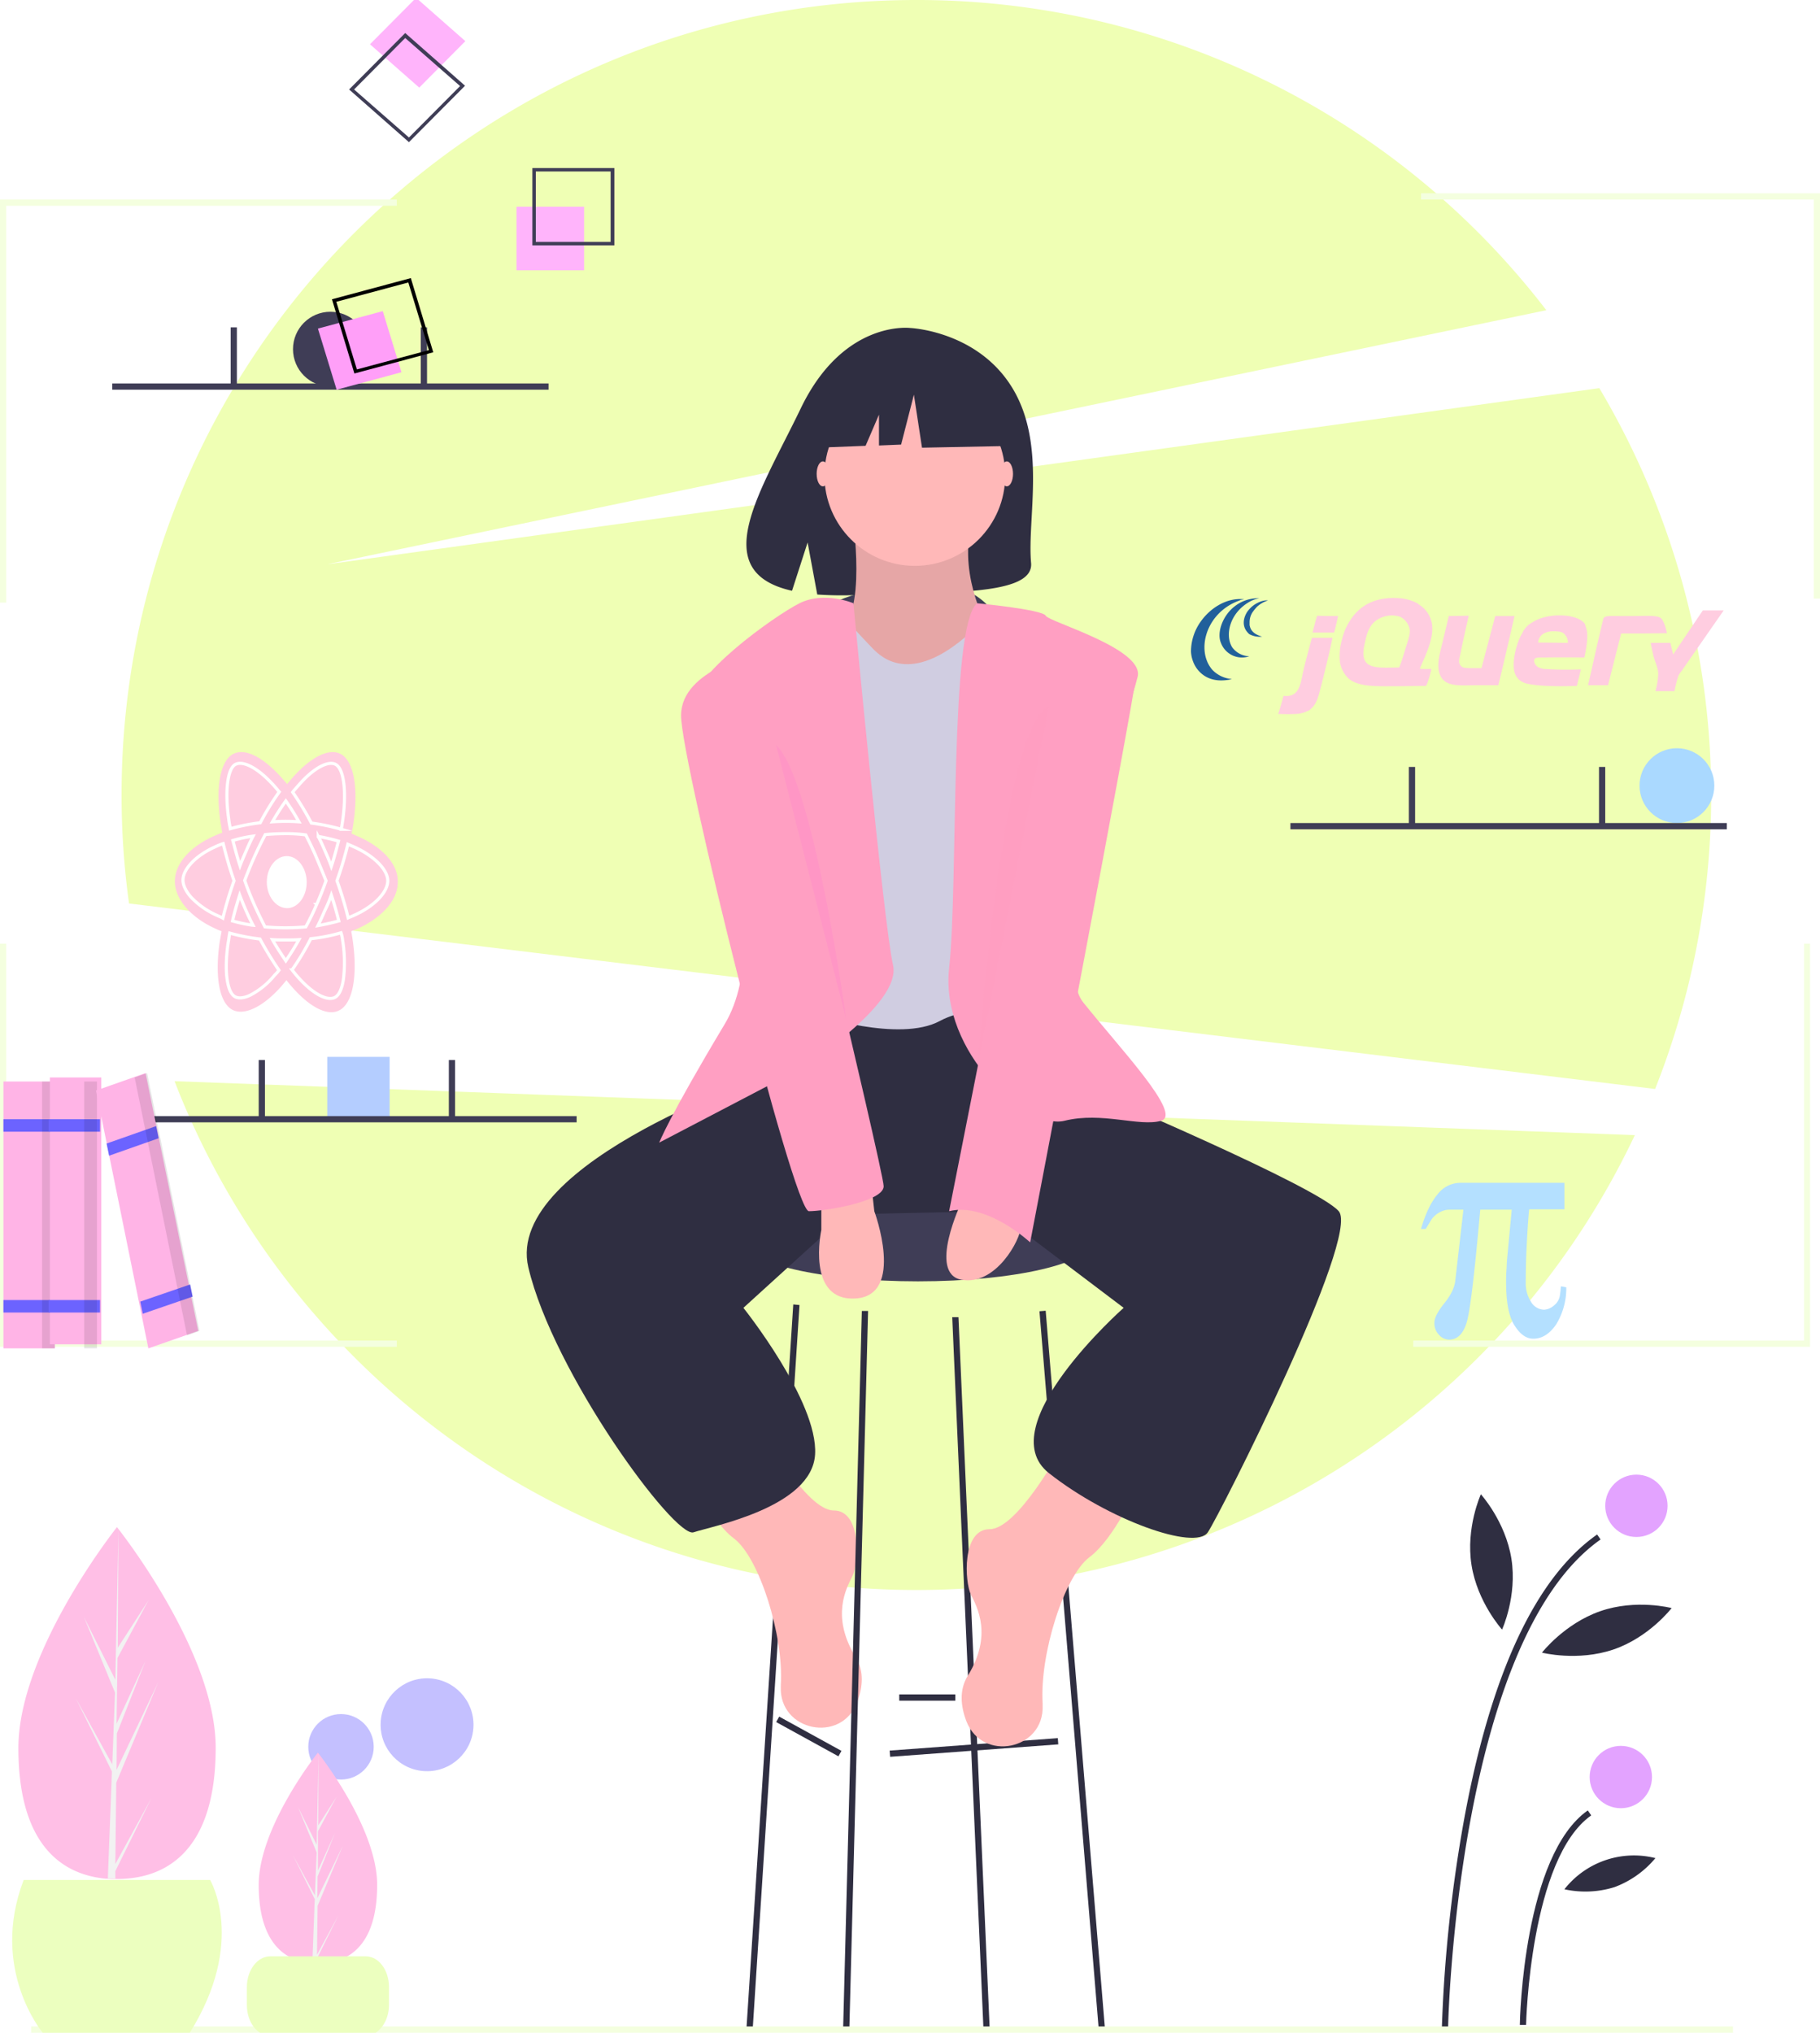 <svg id="fb414a8b-d0ff-4841-818a-532ec941ba8d" xmlns="http://www.w3.org/2000/svg" viewBox="0 0 583.9 652"><defs><style>.cls-1{fill:#fff;}.cls-2,.cls-23{fill:#6c63ff;}.cls-2{opacity:0.4;}.cls-12,.cls-13,.cls-2,.cls-9{isolation:isolate;}.cls-3{fill:#efffb4;}.cls-4{fill:#3f3d56;}.cls-5{fill:#aad9ff;}.cls-6{fill:#b4cdff;}.cls-7{fill:#2f2e41;}.cls-8{fill:#ffb8b8;}.cls-9{opacity:0.1;}.cls-10{fill:#d0cde1;}.cls-11,.cls-13{fill:#ff9fc2;}.cls-12{fill:#ff74d6;}.cls-12,.cls-13{opacity:0.2;}.cls-14{fill:#f4ffdf;}.cls-15{fill:#e3a3ff;}.cls-16{fill:#ffbfe6;}.cls-17{fill:#f2f2f2;}.cls-18,.cls-20{fill:#ffcde0;}.cls-19{fill:#21609b;}.cls-20{stroke:#fff;stroke-miterlimit:10;}.cls-21{fill:#ecffbf;}.cls-22{fill:#ffb4e6;}.cls-24{fill:#ffb4fb;}.cls-25{fill:#ff9ff8;}.cls-26{fill:#b4e0ff;}</style></defs><rect class="cls-1" y="-0.7" width="583.9" height="653.5"/><circle class="cls-2" cx="137" cy="553.2" r="14.9" transform="translate(-420.45 671.71) rotate(-88.09)"/><circle class="cls-2" cx="109.4" cy="560.3" r="10.5"/><path class="cls-3" d="M531,349.3a255.57,255.57,0,0,0-17.9-224.8L105,181,496.1,99.5A254.36,254.36,0,0,0,294,0C153.2,0,39,114.2,39,255a253.31,253.31,0,0,0,2.4,34.8Z"/><path class="cls-3" d="M56,346.8C92.9,442.3,185.5,510,294,510A254.88,254.88,0,0,0,524.5,364.1Z"/><circle class="cls-4" cx="106" cy="112" r="12"/><circle class="cls-5" cx="538" cy="252" r="12"/><rect class="cls-6" x="105" y="339" width="20" height="20"/><path class="cls-4" d="M268,193s33-14.4,48.5.8S275,204,268,193Z"/><path class="cls-7" d="M325,124.8c-11.1-18.7-33-19.6-33-19.6s-21.4-2.7-35.1,25.8c-12.8,26.6-30.4,52.3-2.8,58.5l5-15.5,3.1,16.7a116.16,116.16,0,0,0,11.8.2c29.5-1,57.7.3,56.8-10.3C329.5,166.5,335.7,142.8,325,124.8Z"/><ellipse class="cls-4" cx="294.5" cy="398" rx="56" ry="13"/><rect class="cls-7" x="285.41" y="559.52" width="54.1" height="2" transform="translate(-40.48 24.57) rotate(-4.23)"/><rect class="cls-7" x="258.49" y="545.59" width="2" height="22.8" transform="translate(-353.61 515.94) rotate(-61.19)"/><rect class="cls-7" x="288.5" y="543.5" width="18" height="2"/><polygon class="cls-7" points="241.5 650.6 239.5 650.4 254.5 418.4 256.5 418.6 241.5 650.6"/><polygon class="cls-7" points="315.5 650.5 305.5 422.5 307.5 422.5 317.5 650.5 315.5 650.5"/><rect class="cls-7" x="343" y="420.1" width="2" height="230.8" transform="translate(-42.92 30.14) rotate(-4.72)"/><path class="cls-8" d="M340.5,464.5s-14,26-23,26-8,17-6,21,7,13-1,26c-2.8,4.5-2.3,9.7-.5,14.5,5.1,13.4,25.1,9.3,24.5-5v-.5c-1-16,7-41,15-47s15-22,15-22Z"/><path class="cls-8" d="M244.5,458.5s14,26,23,26,8,17,6,21-7,13,1,26c2.8,4.5,2.3,9.7.5,14.5-5.1,13.4-25.1,9.3-24.5-5v-.5c1-16-7-41-15-47s-15-22-15-22Z"/><path class="cls-7" d="M255.5,330.5l-6,13s-88,29-80,63,47,87,53,85,38-8,39-25-23-47-23-47l33-30,48-1,41,31s-43,38-24,53,47,25,51,19,49-95,42-103-78-38-78-38l-19-27-74-4Z"/><path class="cls-8" d="M273.5,165.5s5,33-5,37,20,21,20,21h17l11-23s-10-18-4-35S273.5,165.5,273.5,165.5Z"/><path class="cls-9" d="M273.5,165.5s5,33-5,37,20,21,20,21h17l11-23s-10-18-4-35S273.5,165.5,273.5,165.5Z"/><path class="cls-10" d="M266.5,193.5s11,12,13,14,11,13,30-3,21,3,21,3v120s-16-7-29,0-40-2-40-2l-5-124Z"/><path class="cls-11" d="M273.8,193.5s-9.3-4-17.3,0-36,24-34,33,28,72,10,102-21,38-21,38l44-23s34-21,31-34S273.8,193.5,273.8,193.5Z"/><path class="cls-11" d="M313.5,193.5s21,2,22,4S367,208,365,217s-29.5,89.5-17.5,104.5,32,36,25,38-19-3-31,0-40-22-37-49S304.5,200.5,313.5,193.5Z"/><path class="cls-8" d="M263.5,384.5v10s-5,23,11,22,6-28,6-28l-1-9Z"/><path class="cls-8" d="M308.5,385.5s-11,23,0,25,19-13,19-17S308.5,385.5,308.5,385.5Z"/><polygon class="cls-7" points="272.5 650.5 270.5 650.5 276.5 420.5 278.5 420.5 272.5 650.5"/><ellipse class="cls-8" cx="323" cy="152" rx="2" ry="4"/><ellipse class="cls-8" cx="264" cy="152" rx="2" ry="4"/><path class="cls-11" d="M340.5,206.5s25,0,24,10-34,182-34,182-14-13-26-10Z"/><path class="cls-11" d="M243.5,209.5s-25,5-25,20,36,159,41,159,24-3,24-8S243.5,209.5,243.5,209.5Z"/><path class="cls-12" d="M249,239l22.5,88S261,250,249,239Z"/><path class="cls-13" d="M336.5,226.6l-22.8,115C313.8,341.7,321,233.3,336.5,226.6Z"/><circle class="cls-8" cx="293.5" cy="152.5" r="29"/><polygon class="cls-7" points="320.1 123 298.4 111.6 268.5 116.3 262.3 143.6 277.7 143 282 133 282 142.9 289.1 142.6 293.2 126.6 295.8 143.6 321.1 143.1 320.1 123"/><rect class="cls-14" x="10" y="650" width="546" height="2"/><path class="cls-7" d="M464.6,650h-2a461.76,461.76,0,0,1,7.1-66.3c8.6-46.9,23-77.7,42.7-91.5l1.1,1.6C467.5,526.2,464.6,648.8,464.6,650Z"/><path class="cls-7" d="M489.6,649.5h-2c0-2.2,1.3-54.4,21.8-68.8l1.1,1.6C490.9,596.1,489.6,649,489.6,649.5Z"/><circle class="cls-15" cx="525" cy="483" r="10"/><circle class="cls-15" cx="520" cy="570" r="10"/><path class="cls-7" d="M484.9,500c1.9,12-3,22.7-3,22.7S474,514,472.1,502s3-22.7,3-22.7S483,488,484.9,500Z"/><path class="cls-7" d="M517.6,529.1c-11.5,3.9-22.9,1-22.9,1s7.2-9.3,18.7-13.3,22.9-1,22.9-1S529.1,525.2,517.6,529.1Z"/><path class="cls-7" d="M518,605.3a31.38,31.38,0,0,1-16.1.7,28.36,28.36,0,0,1,29.2-10A31.23,31.23,0,0,1,518,605.3Z"/><polygon class="cls-14" points="2 193.3 0 193.3 0 64 127.3 64 127.3 66 2 66 2 193.3"/><polygon class="cls-14" points="583.9 192 581.9 192 581.9 64 455.9 64 455.9 62 583.9 62 583.9 192"/><polygon class="cls-14" points="2 302.7 0 302.7 0 432 127.3 432 127.3 430 2 430 2 302.7"/><polygon class="cls-14" points="580.7 302.7 578.8 302.7 578.8 430 453.4 430 453.4 432 580.7 432 580.7 302.7"/><rect class="cls-4" x="36" y="123" width="140" height="2"/><rect class="cls-4" x="74" y="105" width="2" height="18.5"/><rect class="cls-4" x="135" y="105" width="2" height="18.5"/><rect class="cls-4" x="414" y="264" width="140" height="2"/><rect class="cls-4" x="452" y="246" width="2" height="18.5"/><rect class="cls-4" x="513" y="246" width="2" height="18.5"/><rect class="cls-4" x="45" y="358" width="140" height="2"/><rect class="cls-4" x="83" y="340" width="2" height="18.5"/><rect class="cls-4" x="144" y="340" width="2" height="18.5"/><path class="cls-16" d="M69.2,560.6c0,31.2-14.2,42.1-31.7,42.1H36.3c-.8,0-1.6-.1-2.4-.1-15.8-1.5-28-12.9-28-41.9,0-30,29.3-67.9,31.5-70.7h0a.31.31,0,0,0,.1-.2S69.2,529.4,69.2,560.6Z"/><path class="cls-17" d="M37,597.9l11.6-21.2L37,600.2v2.4c-.8,0-1.6-.1-2.4-.1l1.2-31.2v-.2h0l.1-2.9L24.3,544.7,36,565.9v.6l.9-23.6-10-24.3L37,538.8,38,490v0l-.2,38.5,9.9-15.3-10,18.6-.3,21.1,9.3-20.2L37.5,556l-.1,11.7,13.4-28.2L37.3,571.8Z"/><path class="cls-16" d="M121,604.6c0,18.7-8.5,25.2-19,25.2h-.7a6.15,6.15,0,0,1-1.4-.1C90.4,628.9,83,622,83,604.6c0-18,17.6-40.7,18.9-42.3h0l.1-.1S121,586,121,604.6Z"/><path class="cls-17" d="M101.7,627l6.9-12.7-7,14.1v1.5a6.15,6.15,0,0,1-1.4-.1l.7-18.7V611h0l.1-1.8-7-14.1,7,12.8v.4l.6-14.1-6-14.6,6,12.1.6-29.3v0l-.1,23.1,5.9-9.2-6,11.1V600l5.5-12.1-5.6,14-.1,7L110,592l-8.1,19.3Z"/><path class="cls-18" d="M546.3,195.8H553s-12.4,17.8-13.4,19.3a9.06,9.06,0,0,0-1.1,1.6,40.71,40.71,0,0,0-1.3,5h-6.1a24,24,0,0,0,.9-5.5c0-1.7-.8-3.4-1.3-5s-1.1-5-1.1-5h6.3l.9,3.7,9.5-14.1"/><path class="cls-18" d="M532.6,198.1c1.4.8,2.2,5,2.2,5s-7.3.1-11.3.1h-3.4l-4.2,16.6h-6.4s4-18,4.9-21.3c.3-1.1,2.1-.9,5.1-.9h4.8c3.2,0,6.8-.3,8.3.5M503,206.2a3.31,3.31,0,0,0-.7-2.3c-.7-1.1-1.4-1.3-3.4-1.4-5.5-.2-5.4,3.6-5.4,3.6Zm6-4.3c.8,2.7-.7,9-.7,9s-8.1-.1-12.5,0c-1.4,0-3-.1-3.4.4-.6.8.2,2.1.9,2.6a5.48,5.48,0,0,0,2.8.7,105.2,105.2,0,0,0,11.1.1l-1.3,5.3s-10.6.5-15.9-.7a6.19,6.19,0,0,1-2.7-1.3c-.2-.2-.3-.4-.5-.6a4.73,4.73,0,0,1-.7-1.2c-1.2-3,.1-8.6,1.5-11.6a6.72,6.72,0,0,1,.6-1.2c.3-.5.5-1,.7-1.3s.3-.3.4-.5.3-.4.5-.6a7,7,0,0,1,1.7-1.3c2.2-1.5,6.2-2.7,11-2.2,1.8.2,4.5.8,5.9,2.5.2.5.4,1.2.6,1.9Zm-29.3-4.3h6.2s-3.4,14.9-5.2,22.2h-7.1c-5,0-9.4.6-11.3-2.7s-.1-8.3.7-11.9c.6-2.5,1.8-7.6,1.8-7.6l6.4-.1s-1.8,7.9-2.6,11.9c-.3,1.4-.8,2.8-.2,3.8s1.3,1.1,3.7,1.1h3.2l4.4-16.7m-28.9,10.8c.6-2.1,1.6-4.4,1.5-6.3a5.6,5.6,0,0,0-3.2-4.3,8.62,8.62,0,0,0-8.3,1.8c-1.7,1.7-2.3,3.7-2.9,6.5-.5,2.1-.8,4.2,0,5.8,1.5,2.8,6.1,2.2,11,2.2.7-1.7,1.3-3.7,1.9-5.7Zm8.6-8.3c.7,4.7-2,9.9-3.9,14.4,1.9.2,3.6,0,3.7.1s-1.3,5.4-1.8,5.4c-1.5,0-6.5.1-8.6.1-6.8,0-13.2.4-16.4-2.7a9.6,9.6,0,0,1-2.5-4.9,19.51,19.51,0,0,1,.7-7.6,18.55,18.55,0,0,1,2.5-5.8c2.9-4.6,7.8-7.9,16.2-7.2a14.66,14.66,0,0,1,5.4,1.6c.1.1.5.3.5.4a9,9,0,0,1,4.2,6.2Zm-30.1-2.5c-.4,1.7-.8,3.7-1.3,5.3h-6.9c.5-1.9.9-3.7,1.5-5.4,2.3.1,4.3.1,6.7.1m-8.4,7h6.6c-.9,4.4-2.6,11.4-3.9,16.4-.8,3.1-1.4,5.3-3.7,6.9-.2.1-.3.1-.5.2a9.27,9.27,0,0,1-3.4.9,58.05,58.05,0,0,1-5.9,0c.6-1.9,1.2-4.1,1.7-5.8,5.2.6,5.4-3.9,6.4-8.3.6-2.6,2.4-9.3,2.7-10.3"/><path class="cls-19" d="M395.2,217.8l-.3.1c-4.6,1-8.6-.1-11.1-3.7a10.36,10.36,0,0,1-1.7-5.2,16.56,16.56,0,0,1,3.1-9.6c2.8-4,8-7.8,14-7.2l-1.1.2-.4.2c-10.8,3.8-14.1,16-8.8,22.2a9.65,9.65,0,0,0,6.3,3"/><path class="cls-19" d="M395.3,207.6a7,7,0,0,0,5.5,2.9,7.2,7.2,0,0,1-9.1-4.3c-1.4-3.3.6-8.8,4.4-11.7a12.1,12.1,0,0,1,7.9-2.6,10,10,0,0,0-2.9,1c-6.6,3.6-8.2,10.8-5.8,14.7"/><path class="cls-19" d="M404.9,204.2a6.9,6.9,0,0,1-4.1-.8c-2.5-2.2-2-5-.7-7.1a10.59,10.59,0,0,1,1-1.2c1.3-1.4,3.8-2.7,5.7-2.5a9.4,9.4,0,0,0-3.5,2,15.58,15.58,0,0,0-1.6,2,6,6,0,0,0-.8,2.8v1.1c.2.9.5,2.7,4,3.7"/><path class="cls-18" d="M115.1,268.4c-.8-.3-1.5-.7-2.3-1,.1-.7.3-1.4.4-2.1,1.8-11.1.7-20-3.2-23-3.7-2.8-9.9.1-16.1,7.1l-1.8,2.1a17.41,17.41,0,0,0-1.2-1.4c-6.5-7.5-12.9-10.7-16.8-7.8-3.7,2.8-4.9,11.2-3.3,21.7.2,1,.3,2.1.5,3.1-.9.3-1.8.7-2.7,1.1-7.6,3.4-12.5,8.8-12.5,14.5s5.2,11.7,13.1,15.2a15.39,15.39,0,0,0,1.9.8l-.6,3.3c-1.5,10.3-.4,18.5,3.3,21.4s10.3,0,16.6-7.2l1.5-1.8c.6.8,1.3,1.6,1.9,2.3,6.1,6.9,12.1,9.7,15.8,6.9,3.9-2.9,5.1-11.7,3.5-22.4-.1-.8-.3-1.7-.4-2.5a11.22,11.22,0,0,1,1.3-.5c8.2-3.5,13.6-9.3,13.6-15.1.3-5.7-4.7-11.2-12.5-14.7Z"/><path class="cls-20" d="M112.9,293.9c-.4.2-.8.3-1.2.5a117,117,0,0,0-3.6-11.9,112.93,112.93,0,0,0,3.5-11.7l2.1.9c6.6,3,10.7,7.4,10.7,10.8,0,3.7-4.4,8.4-11.5,11.4Zm-3,7.6a43.84,43.84,0,0,1,.3,12.4c-.4,3-1.3,5-2.4,5.8-2.3,1.7-7.1-.5-12.3-6.4-.6-.7-1.2-1.4-1.8-2.2a82.7,82.7,0,0,0,6-10,53.67,53.67,0,0,0,9.7-1.9,10.61,10.61,0,0,1,.5,2.3ZM80.1,319.3c-2.2,1-4,1-5,.2-2.3-1.7-3.2-8.3-1.9-17.1.2-1,.3-2.1.5-3.1a64,64,0,0,0,9.7,1.9,111,111,0,0,0,6.1,10,10.7,10.7,0,0,1-1.4,1.6,24.84,24.84,0,0,1-8,6.5ZM69.8,293.7a26,26,0,0,1-8.4-5.8c-1.8-2-2.7-4-2.7-5.6,0-3.4,3.9-7.8,10.4-10.7a18.61,18.61,0,0,1,2.5-1c1,4,2.1,8,3.5,11.9a118.83,118.83,0,0,0-3.6,12C71,294.2,70.4,294,69.8,293.7Zm3.6-30.8c-1.3-9-.4-15.8,1.8-17.5,2.4-1.8,7.7.8,13.3,7.3.4.4.7.9,1.1,1.3a82,82,0,0,0-6.1,9.9,65.17,65.17,0,0,0-9.6,1.9c-.2-1-.4-2-.5-2.9ZM104.3,273c-.7-1.6-1.4-3.2-2.2-4.7a56.55,56.55,0,0,1,6.5,1.5c-.7,2.7-1.4,5.4-2.3,8.1-.6-1.7-1.3-3.3-2-4.9ZM91.7,256.9a75.65,75.65,0,0,1,4.2,6.7,60.28,60.28,0,0,0-8.5,0,78.16,78.16,0,0,1,4.3-6.7ZM79,272.9c-.7,1.6-1.4,3.2-2,4.8-.9-2.8-1.6-5.5-2.3-8.1a41.38,41.38,0,0,1,6.5-1.4C80.4,269.7,79.7,271.3,79,272.9Zm2.2,23.9a51.76,51.76,0,0,1-6.6-1.4c.6-2.7,1.4-5.4,2.3-8.3.6,1.6,1.3,3.3,2,4.9S80.4,295.3,81.2,296.8Zm10.5,11.4c-1.4-2.1-2.9-4.3-4.3-6.8,1.4.1,2.8.1,4.2.1s2.9,0,4.3-.1C94.6,303.8,93.1,306.1,91.7,308.2Zm14.6-21.1c.9,2.7,1.7,5.5,2.4,8.3-2.2.6-4.4,1.1-6.7,1.5.8-1.6,1.5-3.2,2.2-4.8A44,44,0,0,0,106.3,287.1Zm-4.7,3a80,80,0,0,1-3.5,7.2q-3.15.3-6.6.3c-2.2,0-4.4-.1-6.5-.3-1.2-2.4-2.4-4.8-3.5-7.3s-2.1-5-3-7.6c1-2.6,2-5.1,3.1-7.5h0c1.1-2.5,2.3-4.9,3.5-7.2,2.1-.2,4.3-.3,6.5-.3a46.32,46.32,0,0,1,6.5.4c1.2,2.4,2.4,4.8,3.4,7.2s2.1,5,3.1,7.5c-.9,2.6-1.9,5.1-3,7.6Zm6.4-44.7c2.4,1.8,3.3,9.1,1.8,18.7-.1.6-.2,1.2-.3,1.9a65.57,65.57,0,0,0-9.6-2,96.37,96.37,0,0,0-6-9.9c.5-.7,1.1-1.3,1.7-2,5.2-6.1,10.2-8.4,12.4-6.7Z"/><path class="cls-1" d="M92,274.6c3.5,0,6.4,3.8,6.4,8.4s-2.9,8.4-6.4,8.3-6.4-3.8-6.4-8.4h0c0-4.6,2.9-8.3,6.4-8.3h0"/><path class="cls-21" d="M86.7,627.5h30.6c4.2,0,7.5,4.4,7.5,9.9v5.7c0,5.4-3.4,9.9-7.5,9.9H86.7c-4.2,0-7.5-4.4-7.5-9.9v-5.7C79.2,631.9,82.6,627.5,86.7,627.5Z"/><rect class="cls-22" x="1.1" y="346.9" width="16.5" height="85.6"/><rect class="cls-23" x="1.1" y="359" width="16.5" height="4"/><rect class="cls-23" x="1.1" y="417" width="16.5" height="4"/><rect class="cls-9" x="13.5" y="346.9" width="4.1" height="85.6"/><rect class="cls-22" x="16" y="345.6" width="16.5" height="85.6"/><rect class="cls-23" x="15.6" y="359" width="16.5" height="4"/><rect class="cls-23" x="15.6" y="417" width="16.5" height="4"/><rect class="cls-9" x="27" y="346.9" width="4.1" height="85.6"/><polygon class="cls-22" points="30.8 349.8 46.7 344.2 63.6 426.9 47.6 432.5 30.8 349.8"/><polygon class="cls-23" points="34.2 366.8 50.1 361.2 50.9 365.1 35 370.7 34.2 366.8"/><polygon class="cls-23" points="45 417.5 61 412 61.8 415.9 45.8 421.4 45 417.5"/><polygon class="cls-9" points="43.2 345.6 47.2 344.2 64 426.9 60 428.3 43.2 345.6"/><path class="cls-21" d="M7.6,603H67.4s11.8,19.7-6.5,49H13.7S-3.4,631.7,7.6,603Z"/><rect class="cls-24" x="165.7" y="66.3" width="21.7" height="20.4"/><path class="cls-4" d="M197.1,78.7H170.8V53.9h26.3Zm-25.2-1.1h24V55h-24Z"/><polygon class="cls-25" points="122.8 99.8 128.8 119.4 108 125 102 105.4 122.8 99.8"/><path d="M113.7,119.8,106.5,96l25.3-6.8L139,113Zm-5.8-23,6.6,21.7,23.1-6.2L131,90.6Z"/><polygon class="cls-24" points="149.3 13.2 134.5 28.1 118.7 14.2 133.5 -0.7 149.3 13.2"/><path class="cls-4" d="M112,28.7l18-18.1,19.2,16.9-18,18.1Zm18-16.5L113.6,28.7l17.6,15.4,16.4-16.5Z"/><path class="cls-26" d="M502.5,412.9a22.14,22.14,0,0,1-3.3,12c-2.1,3-4.5,4.5-7.3,4.5-2.3,0-4.3-1.5-6.1-4.4s-2.6-7.5-2.6-13.6c0-1.4,0-2.7.1-3.9s.1-2.4.2-3.5l1.5-16H474.9c-1.8,20.2-3.2,32.2-4.3,36s-3,5.7-5.7,5.7a4.41,4.41,0,0,1-3.2-1.5,5.27,5.27,0,0,1-1.5-4c0-1.5,1.1-3.6,3.2-6.2s3.3-5.1,3.5-7.3l2.6-22.7h-4.3a6.65,6.65,0,0,0-3.4.9,7.51,7.51,0,0,0-2.5,2.2l-1.9,3.1h-1.5c1.4-4.9,3.2-8.6,5.3-11.1a9.19,9.19,0,0,1,7.2-3.7h33.5v8.5H490.6c-.4,3.9-.6,7.8-.8,11.6s-.3,7.8-.3,11.7a11,11,0,0,0,1.7,6.4,5,5,0,0,0,4.2,2.5,5.28,5.28,0,0,0,3.2-1.4,5,5,0,0,0,1.9-3.6,14.93,14.93,0,0,0,.2-1.7,5.38,5.38,0,0,1,.1-.8Z"/></svg>
